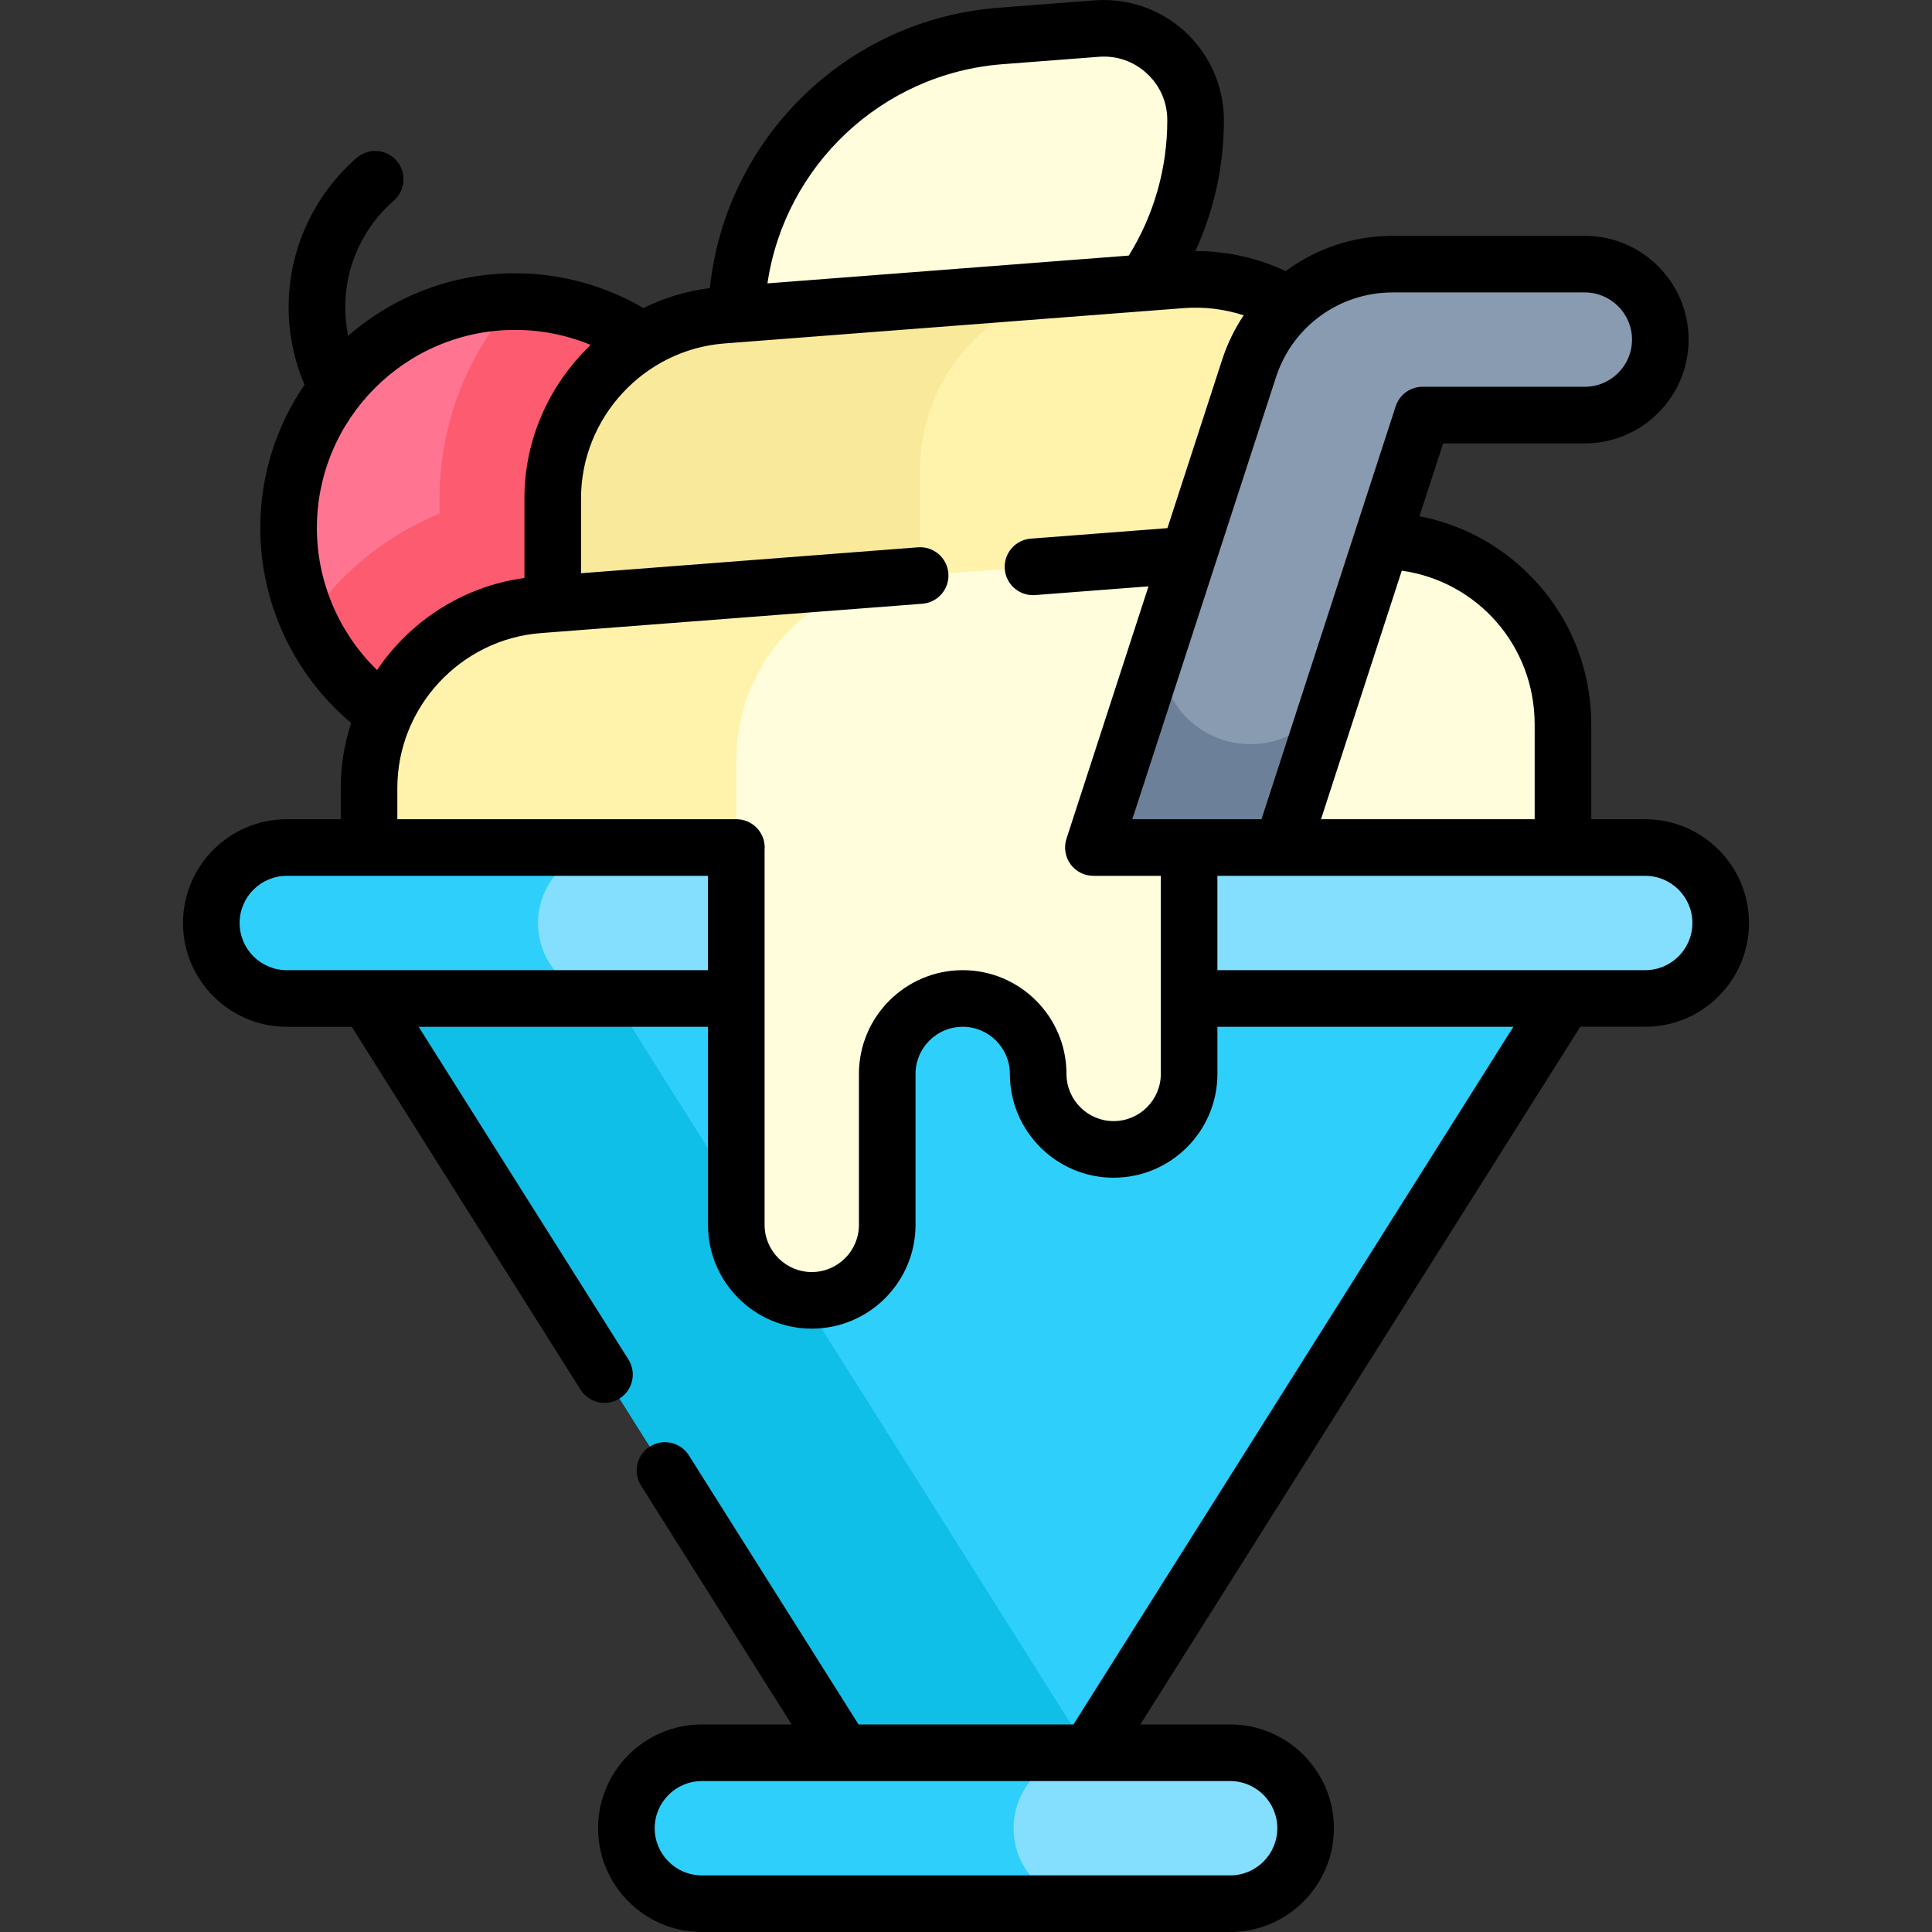 <svg id="Capa_1" enable-background="new 0 0 511.998 511.998" height="512" viewBox="0 0 511.998 511.998" width="512" xmlns="http://www.w3.org/2000/svg"><rect x="0" y="0" width="511.998" height="511.998" fill="#333333" stroke="none"/><g><g><circle cx="136.475" cy="139.926" fill="#ff7591" r="60"/></g><g><path d="m136.475 199.926c33.137 0 60-26.863 60-60s-26.863-60-60-60c-.071 0-.141.005-.213.005-12.762 14.407-19.787 32.845-19.787 52.142v4.028c-10.43 4.298-19.897 10.819-27.728 19.275-2.6 2.808-4.971 5.782-7.111 8.891 9.337 21.004 30.37 35.659 54.839 35.659z" fill="#fd5c70"/></g><g><path d="m255.999 244.603h-171.265l151.265 239.895h40l151.264-239.895z" fill="#2fcffc"/></g><g><path d="m149.979 244.603h-65.245l151.265 239.895h40l12.622-20.018z" fill="#0fbfe8"/></g><g><path d="m290.64 7.571-25.546 1.965c-39.467 3.036-69.942 35.946-69.942 75.529v22.525h45.941c41.837 0 75.752-33.915 75.752-75.752 0-14.178-12.069-25.355-26.205-24.267z" fill="#fffddb"/></g><g><path d="m313.112 74.178-121.693 9.361c-25.361 1.951-44.944 23.098-44.944 48.534v43.853h219.048v-53.214c0-28.355-24.139-50.709-52.411-48.534z" fill="#fff3ac"/></g><g><path d="m287.845 76.121-96.427 7.417c-25.361 1.951-44.944 23.098-44.944 48.534v43.853h97.355v-51.364c0-25.123 19.11-46.049 44.016-48.44z" fill="#f9e99b"/></g><g><path d="m97.797 248.942v-40.109c0-25.436 19.583-46.583 44.944-48.534l219.048-16.85c28.272-2.175 52.411 20.179 52.411 48.534v56.958h-316.403z" fill="#fffddb"/></g><g><path d="m336.502 234.603 40.497-124.605h43c11.046 0 20-8.954 20-20 0-11.046-8.954-20-20-20h-50.941c-17.328 0-32.686 11.157-38.041 27.637l-44.515 136.969h50z" fill="#899bb0"/></g><g><path d="m325.117 196.375c-12.661-3.45-20.134-16.497-16.714-29.16l-21.901 67.387h50l17.43-53.63c-3.968 11.884-16.576 18.738-28.815 15.403z" fill="#6c8199"/></g><g><path d="m236.93 153.054-94.188 7.245c-25.361 1.951-44.944 23.098-44.944 48.534v40.109h97.355v-47.714c-.001-24.365 17.973-44.783 41.777-48.174z" fill="#fff3ac"/></g><g><path d="m55.999 244.603c0-11.046 8.954-20 20-20h360c11.046 0 20 8.954 20 20 0 11.046-8.954 20-20 20h-360c-11.046 0-20-8.954-20-20z" fill="#84dfff"/></g><g><path d="m165.999 484.498c0-11.046 8.954-20 20-20h140c11.046 0 20 8.954 20 20 0 11.046-8.954 20-20 20h-140c-11.046 0-20-8.955-20-20z" fill="#84dfff"/></g><g><path d="m268.621 484.498c0-11.046 8.954-20 20-20h-102.622c-11.046 0-20 8.954-20 20 0 11.046 8.954 20 20 20h102.622c-11.046 0-20-8.955-20-20z" fill="#2fcffc"/></g><g><path d="m142.576 244.603c0-11.046 8.954-20 20-20h-86.577c-11.046 0-20 8.954-20 20 0 11.046 8.954 20 20 20h86.578c-11.046 0-20.001-8.954-20.001-20z" fill="#2fcffc"/></g><g><path d="m195.124 214.603v110c0 11.046 8.954 20 20 20 11.046 0 20-8.954 20-20v-40c0-11.046 8.954-20 20-20 11.046 0 20 8.954 20 20 0 11.046 8.954 20 20 20 11.046 0 20-8.954 20-20v-60h-25.372l3.25-10z" fill="#fffddb"/></g><path d="m435.999 217.103s-5.563 0-14.299 0v-25.12c0-14.763-5.678-28.703-15.987-39.252-8.112-8.3-18.38-13.78-29.544-15.914l6.279-19.319h37.551c15.164 0 27.5-12.336 27.5-27.5s-12.336-27.5-27.5-27.5h-50.94c-10.496 0-20.345 3.416-28.334 9.35-7.486-3.525-15.632-5.333-23.937-5.315 4.967-10.823 7.559-22.62 7.559-34.695 0-8.84-3.72-17.354-10.206-23.361-6.486-6.006-15.26-9.062-24.075-8.384l-25.545 1.965c-40.19 3.092-72.25 34.649-76.398 74.28-6.252.791-12.179 2.618-17.611 5.298-10.305-6.03-21.985-9.209-34.035-9.209-16.901 0-32.358 6.258-44.212 16.56-.506-2.468-.776-4.997-.776-7.582 0-10.825 4.692-21.122 12.874-28.252 3.123-2.722 3.448-7.459.727-10.582-2.722-3.124-7.459-3.447-10.582-.727-11.451 9.979-18.019 24.399-18.019 39.561 0 7.068 1.461 14.086 4.214 20.552-7.393 10.826-11.726 23.9-11.726 37.97 0 19.964 8.914 38.903 24.077 51.671-1.78 5.452-2.755 11.245-2.755 17.237v8.27h-14.3c-15.164 0-27.5 12.336-27.5 27.5s12.336 27.5 27.5 27.5h17.209l60.641 96.171c1.426 2.262 3.861 3.5 6.352 3.5 1.367 0 2.751-.374 3.993-1.157 3.503-2.209 4.553-6.841 2.344-10.345l-55.596-88.17h76.683v52.5c0 15.164 12.336 27.5 27.5 27.5s27.5-12.336 27.5-27.5v-40c0-6.893 5.607-12.5 12.5-12.5s12.5 5.607 12.5 12.5c0 15.164 12.336 27.5 27.5 27.5s27.5-12.336 27.5-27.5v-12.5h78.433l-116.586 184.894h-56.947l-44.962-71.306c-2.21-3.503-6.84-4.553-10.345-2.344-3.503 2.209-4.553 6.841-2.344 10.345l39.917 63.305h-23.793c-15.164 0-27.5 12.336-27.5 27.5s12.336 27.5 27.5 27.5h140c15.164 0 27.5-12.336 27.5-27.5s-12.336-27.5-27.5-27.5h-23.793l116.585-184.895h17.209c15.164 0 27.5-12.336 27.5-27.5s-12.337-27.5-27.5-27.5zm-97.5 267.395c0 6.893-5.607 12.5-12.5 12.5h-140c-6.893 0-12.5-5.607-12.5-12.5s5.607-12.5 12.5-12.5h140c6.892 0 12.5 5.607 12.5 12.5zm68.201-292.515v25.12c-17.062 0-38.677 0-56.624 0l21.409-65.875c20.085 2.846 35.215 19.923 35.215 40.755zm13.299-114.485c6.893 0 12.5 5.607 12.5 12.5s-5.607 12.5-12.5 12.5h-43c-3.249 0-6.128 2.092-7.133 5.182l-35.563 109.424c-10.701 0-18.106 0-19.068 0-.005 0-.009.001-.014 0h-15.146l38.074-117.15c4.365-13.431 16.786-22.455 30.909-22.455h50.941zm-154.329-60.484 25.545-1.965c4.731-.367 9.252 1.211 12.733 4.434 3.48 3.223 5.397 7.611 5.397 12.355 0 12.755-3.527 25.126-10.199 35.892l-95.762 7.366c4.576-31.159 30.291-55.621 62.286-58.082zm-181.695 122.912c0-28.949 23.551-52.5 52.5-52.5 6.958 0 13.755 1.364 20.073 3.981-10.825 10.3-17.573 24.803-17.573 40.666v21.096c-16.271 2.199-30.296 11.424-39.058 24.399-10.084-9.817-15.942-23.388-15.942-37.642zm103.649 117.177h-111.625c-6.893 0-12.5-5.607-12.5-12.5s5.607-12.5 12.5-12.5h111.625zm107.5 40c-6.893 0-12.5-5.607-12.5-12.5 0-15.164-12.336-27.5-27.5-27.5s-27.5 12.336-27.5 27.5v40c0 6.893-5.607 12.5-12.5 12.5s-12.5-5.607-12.5-12.5v-99.343c.021-.238.03-.479.028-.722-.035-4.117-3.383-7.436-7.5-7.436h-89.854v-8.27c0-21.382 16.7-39.416 38.019-41.056l101.105-7.777c4.13-.318 7.22-3.923 6.903-8.053-.318-4.13-3.925-7.225-8.053-6.903l-89.296 6.869v-19.84c0-21.382 16.7-39.416 38.019-41.056l121.693-9.361c5.43-.417 10.809.252 15.892 1.905-2.385 3.573-4.316 7.512-5.695 11.755l-14.509 44.643-36.202 2.785c-4.13.318-7.22 3.923-6.903 8.053.303 3.935 3.589 6.925 7.47 6.925.193 0 .388-.007.583-.022l30.037-2.311-21.741 66.896c-.742 2.284-.346 4.784 1.065 6.727s3.667 3.092 6.068 3.092h17.872v52.5c-.001 6.893-5.609 12.5-12.501 12.5zm140.875-40h-113.375v-25h17.106c.008 0 .016.002.024.002s.016-.002.024-.002h96.221c6.893 0 12.5 5.607 12.5 12.5s-5.608 12.5-12.5 12.5z"/></g></svg>